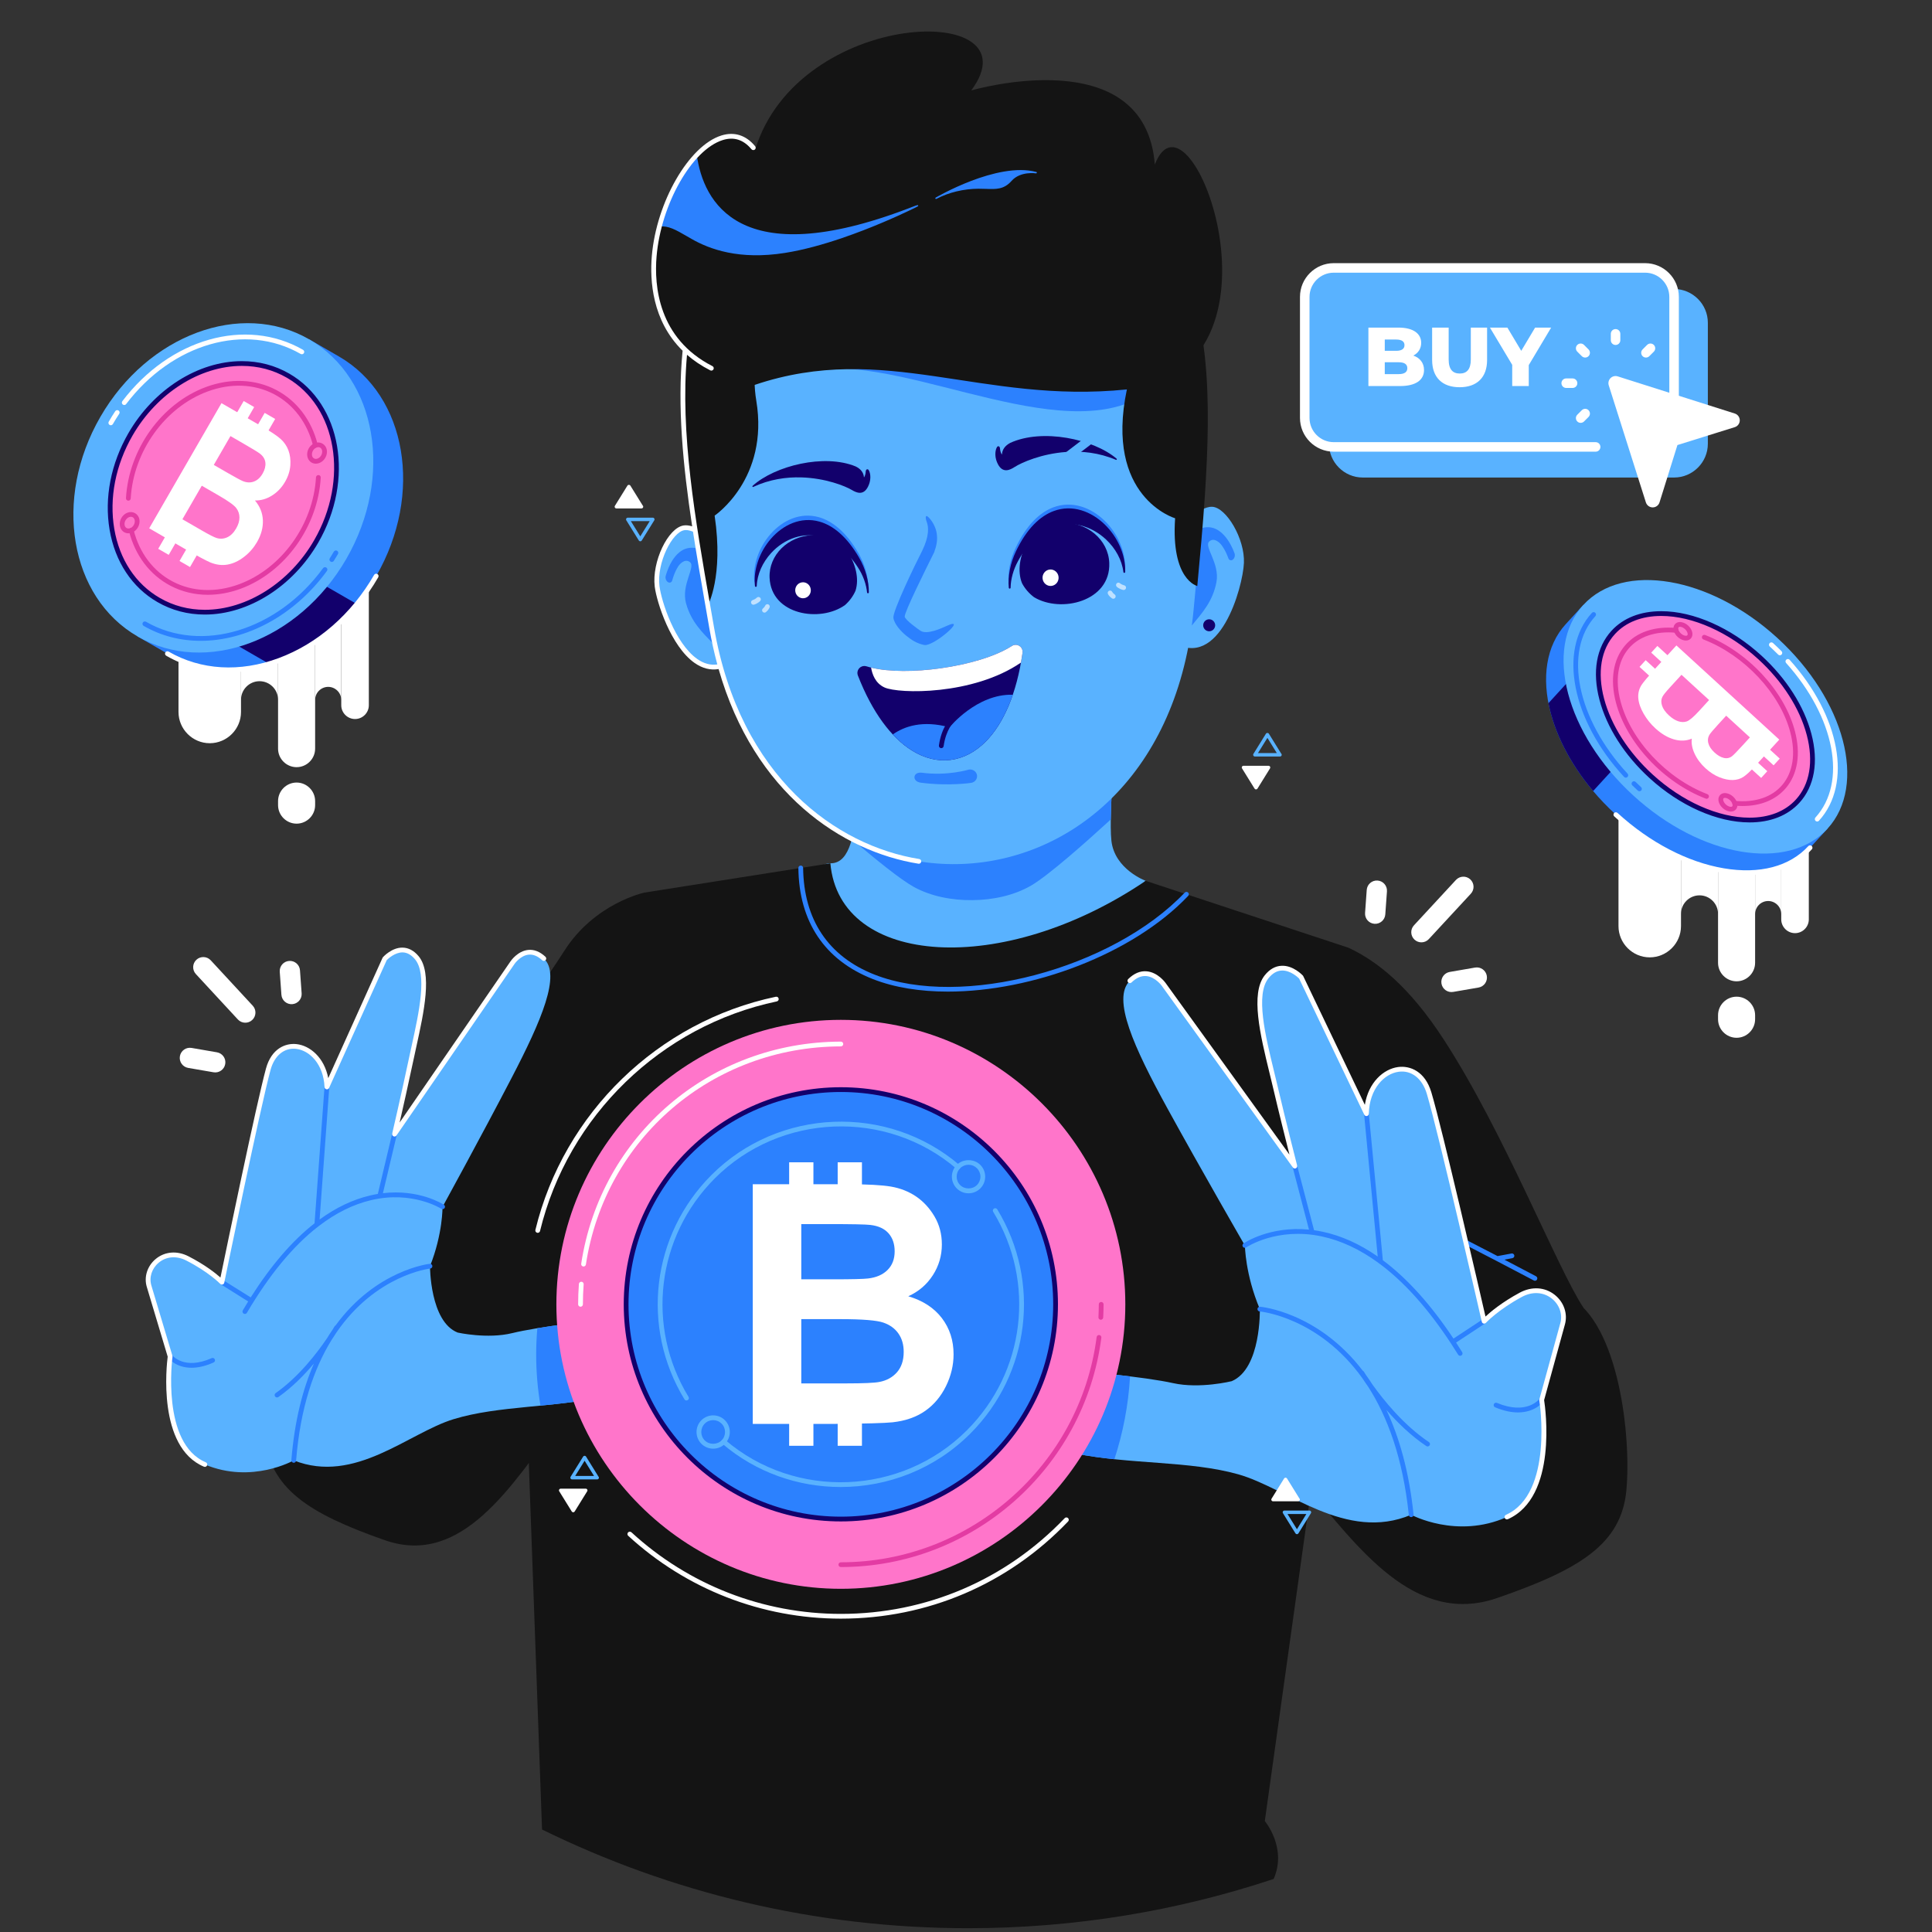 <?xml version="1.0" encoding="utf-8"?>
<!-- Generator: Adobe Illustrator 17.0.0, SVG Export Plug-In . SVG Version: 6.00 Build 0)  -->
<!DOCTYPE svg PUBLIC "-//W3C//DTD SVG 1.1//EN" "http://www.w3.org/Graphics/SVG/1.1/DTD/svg11.dtd">
<svg version="1.1" id="Layer_1" xmlns="http://www.w3.org/2000/svg" xmlns:xlink="http://www.w3.org/1999/xlink" x="0px" y="0px"
	 width="500px" height="500px" viewBox="0 0 500 500" enable-background="new 0 0 500 500" xml:space="preserve">
<rect x="0" y="0" width="500" height="500" fill="#333333" stroke="none"/>
<g>
	<g display="none">
		<rect x="1" y="0.982" display="inline" fill="#FFFFFF" width="498" height="497.998"/>
	</g>
	<g>
		<g>
			<path fill="#FFFFFF" d="M91.885,142.367L91.885,142.367c1.963,0,3.569,1.604,3.569,3.568v36.577c0,1.965-1.605,3.57-3.569,3.57
				l0,0c-1.964,0-3.568-1.605-3.568-3.57v-36.577C88.317,143.971,89.921,142.367,91.885,142.367z"/>
		</g>
		<g>
			<path fill="#FFFFFF" d="M84.935,157.884L84.935,157.884c1.859,0,3.382,1.522,3.382,3.384v19.876c0-1.859-1.523-3.382-3.382-3.382
				l0,0c-1.859,0-3.381,1.523-3.381,3.382v-19.876C81.554,159.406,83.076,157.884,84.935,157.884z"/>
		</g>
		<g>
			<path fill="#FFFFFF" d="M76.758,159.591L76.758,159.591c2.639,0,4.796,2.157,4.796,4.796v29.362c0,2.639-2.157,4.794-4.796,4.794
				l0,0c-2.638,0-4.796-2.155-4.796-4.794v-29.362C71.963,161.747,74.121,159.591,76.758,159.591z"/>
		</g>
		<g>
			<path fill="#FFFFFF" d="M67.168,159.393L67.168,159.393c2.639,0,4.794,2.159,4.794,4.796v16.901c0-2.639-2.155-4.796-4.794-4.796
				l0,0c-2.638,0-4.796,2.157-4.796,4.796v-16.901C62.372,161.553,64.53,159.393,67.168,159.393z"/>
		</g>
		<g>
			<path fill="#FFFFFF" d="M54.285,159.393L54.285,159.393c4.449,0,8.087,3.64,8.087,8.09v16.774c0,4.448-3.639,8.086-8.087,8.086
				l0,0c-4.45,0-8.089-3.638-8.089-8.086v-16.774C46.196,163.034,49.835,159.393,54.285,159.393z"/>
		</g>
		<g>
			<g>
				<path fill="#2C81FE" d="M87.724,92.261c17.579,10.15,21.89,35.593,9.631,56.83c-12.26,21.237-36.451,30.223-54.03,20.072
					l-7.72-4.455l0.659-1.142c-11.441-12.163-12.971-33.209-2.567-51.23C44.1,94.318,63.091,85.121,79.346,88.946l0.659-1.14
					L87.724,92.261z"/>
			</g>
			<g>
				<path fill="#12006C" d="M92.344,156.33c-6.305,7.67-14.339,12.997-22.696,15.462l-28.6-16.511l12.37-21.425L92.344,156.33z"/>
			</g>
			<g>
				<g>
					
						<ellipse transform="matrix(-0.866 -0.5 0.5 -0.866 44.73 264.499)" fill="#59B2FF" cx="57.802" cy="126.257" rx="36.751" ry="44.399"/>
				</g>
				<g>
					
						<ellipse transform="matrix(-0.866 -0.5 0.5 -0.866 44.725 264.505)" fill="#FF75CA" cx="57.8" cy="126.26" rx="27.74" ry="33.512"/>
					<path fill="#12006C" d="M53.024,159.047c-4.435,0-8.569-1.086-12.285-3.235c-6.579-3.797-10.977-10.452-12.379-18.74
						c-1.397-8.243,0.338-17.118,4.886-24.998c6.527-11.304,18.044-18.611,29.339-18.611c4.434,0,8.566,1.088,12.283,3.232
						c13.541,7.82,16.903,27.441,7.494,43.739C75.835,151.742,64.32,159.047,53.024,159.047z M62.586,94.697
						c-10.864,0-21.96,7.063-28.272,17.997c-4.405,7.628-6.088,16.213-4.739,24.172c1.343,7.919,5.525,14.27,11.781,17.879
						c3.527,2.038,7.454,3.07,11.668,3.07c10.862,0,21.96-7.066,28.27-17.997c9.07-15.71,5.911-34.574-7.041-42.052
						C70.726,95.73,66.799,94.697,62.586,94.697z"/>
				</g>
				<g>
					<path fill="#FFFFFF" d="M28.675,110.055c-0.105,0-0.211-0.027-0.308-0.084c-0.293-0.17-0.394-0.547-0.224-0.84
						c0.538-0.932,1.1-1.836,1.684-2.717c0.189-0.284,0.57-0.361,0.854-0.172s0.361,0.572,0.172,0.854
						c-0.57,0.859-1.117,1.743-1.642,2.65C29.095,109.944,28.889,110.055,28.675,110.055z M32.155,104.815
						c-0.131,0-0.262-0.041-0.373-0.124c-0.272-0.205-0.324-0.593-0.119-0.866C43.953,87.622,63.62,82.03,78.429,90.531
						c0.294,0.17,0.396,0.546,0.228,0.842c-0.172,0.296-0.549,0.396-0.843,0.228c-14.263-8.19-33.259-2.735-45.168,12.97
						C32.524,104.732,32.34,104.815,32.155,104.815z"/>
				</g>
				<g>
					<path fill="#2C81FE" d="M51.936,165.846c-5.174,0-10.221-1.247-14.756-3.867c-0.295-0.17-0.397-0.547-0.226-0.843
						c0.169-0.296,0.547-0.393,0.842-0.224c14.316,8.266,34.013,2.3,45.814-13.875c0.201-0.277,0.586-0.337,0.861-0.135
						c0.276,0.201,0.337,0.588,0.137,0.862C76.147,159.358,63.72,165.846,51.936,165.846z M85.873,145.429
						c-0.115,0-0.23-0.031-0.332-0.097c-0.286-0.184-0.372-0.565-0.189-0.851c0.361-0.564,0.709-1.135,1.047-1.717
						c0.172-0.296,0.549-0.396,0.843-0.223c0.295,0.17,0.395,0.549,0.224,0.842c-0.349,0.599-0.707,1.185-1.074,1.763
						C86.274,145.326,86.074,145.429,85.873,145.429z"/>
				</g>
				<g>
					<g>
						<path fill="#E33BA3" d="M53.793,153.932c-3.424,0-6.727-0.789-9.705-2.358c-5.323-2.802-9.129-7.836-10.717-14.172
							c-0.082-0.328,0.119-0.663,0.449-0.747c0.331-0.084,0.666,0.119,0.749,0.449c1.501,5.99,5.086,10.741,10.094,13.379
							c5.106,2.69,11.232,2.938,17.249,0.703c11-4.085,19.169-15.463,19.865-27.665c0.02-0.338,0.323-0.585,0.65-0.581
							c0.341,0.02,0.601,0.312,0.582,0.653c-0.724,12.675-9.224,24.499-20.668,28.749C59.482,153.402,56.597,153.932,53.793,153.932
							z M33.216,129.574c-0.011,0-0.023-0.001-0.035-0.001c-0.341-0.019-0.6-0.311-0.578-0.65
							c0.72-12.675,9.22-24.499,20.667-28.753c6.35-2.358,12.833-2.086,18.253,0.769c5.323,2.803,9.127,7.833,10.716,14.171
							c0.084,0.328-0.118,0.665-0.449,0.747c-0.333,0.082-0.665-0.119-0.749-0.45c-1.501-5.989-5.085-10.741-10.094-13.379
							c-5.105-2.689-11.231-2.936-17.248-0.7c-11.001,4.085-19.171,15.462-19.867,27.664
							C33.813,129.322,33.541,129.574,33.216,129.574z"/>
					</g>
					<g>
						<path fill="#E33BA3" d="M81.738,119.999c-1.123,0-2.011-0.778-2.208-1.941c-0.239-1.411,0.624-2.907,1.969-3.407
							c1.382-0.511,2.835,0.337,3.081,1.778c0.239,1.413-0.626,2.911-1.969,3.409C82.323,119.945,82.028,119.999,81.738,119.999z
							 M82.37,115.722c-0.143,0-0.293,0.032-0.443,0.085c-0.778,0.291-1.319,1.226-1.18,2.047c0.12,0.711,0.753,1.081,1.434,0.828
							c0.78-0.29,1.32-1.227,1.181-2.046C83.269,116.08,82.88,115.722,82.37,115.722z"/>
					</g>
					<g>
						<path fill="#E33BA3" d="M33.239,138.02c-1.126,0-2.012-0.778-2.209-1.939c-0.238-1.412,0.626-2.909,1.969-3.408
							c1.401-0.519,2.832,0.316,3.081,1.777c0.239,1.412-0.626,2.912-1.969,3.411C33.824,137.967,33.529,138.02,33.239,138.02z
							 M33.87,133.743c-0.143,0-0.292,0.032-0.442,0.086c-0.78,0.289-1.32,1.224-1.182,2.046c0.12,0.711,0.755,1.081,1.436,0.828
							c0.78-0.291,1.32-1.227,1.181-2.046C34.77,134.104,34.38,133.743,33.87,133.743z"/>
					</g>
				</g>
				<g>
					<g>
						<path fill="#FFFFFF" d="M57.319,104.336l10.722,6.189c2.127,1.228,3.647,2.246,4.567,3.059
							c0.922,0.824,1.594,1.804,2.031,2.951c0.431,1.154,0.6,2.449,0.501,3.889c-0.1,1.44-0.557,2.867-1.361,4.262
							c-0.872,1.507-2.015,2.708-3.415,3.577c-1.405,0.877-2.867,1.291-4.386,1.258c1.292,1.52,1.976,3.22,2.054,5.116
							c0.073,1.893-0.431,3.774-1.514,5.65c-0.854,1.477-1.962,2.75-3.336,3.816c-1.373,1.068-2.792,1.736-4.261,2.004
							c-1.458,0.265-2.966,0.077-4.52-0.559c-0.963-0.407-3.185-1.588-6.654-3.55l-9.131-5.273L57.319,104.336L57.319,104.336z
							 M59.64,112.855l-4.309,7.464l3.546,2.046c2.103,1.213,3.435,1.931,3.989,2.153c0.997,0.404,1.951,0.443,2.851,0.105
							c0.9-0.334,1.647-1.019,2.247-2.058c0.578-1.003,0.813-1.943,0.719-2.834c-0.095-0.886-0.557-1.658-1.381-2.305
							c-0.495-0.385-2.013-1.311-4.554-2.778L59.64,112.855L59.64,112.855z M52.223,125.702l-5.016,8.685l5.019,2.897
							c1.947,1.123,3.23,1.774,3.827,1.949c0.909,0.284,1.812,0.232,2.715-0.162c0.905-0.401,1.688-1.165,2.355-2.319
							c0.565-0.981,0.846-1.916,0.846-2.82c0.004-0.901-0.278-1.728-0.835-2.461c-0.558-0.734-2.07-1.822-4.536-3.244
							L52.223,125.702z"/>
					</g>
					<g>
						
							<rect x="61.182" y="104.041" transform="matrix(-0.866 -0.499 0.499 -0.866 63.429 231.91)" fill="#FFFFFF" width="3.135" height="6.851"/>
					</g>
					<g>
						
							<rect x="66.604" y="107.177" transform="matrix(-0.866 -0.5 0.5 -0.866 71.879 240.476)" fill="#FFFFFF" width="3.137" height="6.853"/>
					</g>
					<g>
						
							<rect x="42.485" y="136.425" transform="matrix(-0.866 -0.5 0.5 -0.866 12.243 282.985)" fill="#FFFFFF" width="3.134" height="6.853"/>
					</g>
					<g>
						
							<rect x="47.912" y="139.561" transform="matrix(-0.866 -0.5 0.5 -0.866 20.887 291.566)" fill="#FFFFFF" width="3.134" height="6.852"/>
					</g>
				</g>
			</g>
		</g>
		<g>
			<path fill="#FFFFFF" d="M59.187,173.97c-5.743,0-11.251-1.431-16.171-4.271c-0.295-0.17-0.396-0.549-0.226-0.843
				c0.172-0.295,0.549-0.395,0.843-0.224c8.339,4.816,18.457,5.417,28.485,1.686c10.07-3.74,18.844-11.389,24.702-21.535
				c0.17-0.296,0.547-0.395,0.842-0.226c0.295,0.17,0.396,0.549,0.226,0.843c-6.002,10.394-15.001,18.234-25.339,22.076
				C68.064,173.141,63.558,173.97,59.187,173.97z"/>
		</g>
		<g>
			<path fill="#FFFFFF" d="M76.758,202.523L76.758,202.523c2.639,0,4.796,2.158,4.796,4.796v1.047c0,2.638-2.157,4.796-4.796,4.796
				l0,0c-2.638,0-4.796-2.158-4.796-4.796v-1.047C71.963,204.681,74.121,202.523,76.758,202.523z"/>
		</g>
	</g>
	<g>
		<g>
			<path fill="#FFFFFF" d="M464.551,197.786h0.001c1.962,0,3.569,1.603,3.569,3.566v36.578c0,1.965-1.607,3.568-3.569,3.568h-0.001
				c-1.962,0-3.568-1.603-3.568-3.568v-36.578C460.984,199.389,462.589,197.786,464.551,197.786z"/>
		</g>
		<g>
			<path fill="#FFFFFF" d="M457.601,213.303L457.601,213.303c1.861,0,3.382,1.519,3.382,3.381v19.878
				c0-1.859-1.522-3.381-3.382-3.381l0,0c-1.861,0-3.381,1.522-3.381,3.381v-19.878C454.22,214.822,455.741,213.303,457.601,213.303
				z"/>
		</g>
		<g>
			<path fill="#FFFFFF" d="M449.426,215.01L449.426,215.01c2.636,0,4.794,2.157,4.794,4.794v29.362c0,2.639-2.158,4.796-4.794,4.796
				l0,0c-2.639,0-4.797-2.157-4.797-4.796v-29.362C444.629,217.167,446.787,215.01,449.426,215.01z"/>
		</g>
		<g>
			<path fill="#FFFFFF" d="M439.836,214.813L439.836,214.813c2.635,0,4.793,2.157,4.793,4.794v16.902
				c0-2.64-2.158-4.796-4.793-4.796l0,0c-2.639,0-4.796,2.155-4.796,4.796v-16.902C435.04,216.969,437.197,214.813,439.836,214.813z
				"/>
		</g>
		<g>
			<path fill="#FFFFFF" d="M426.95,199.917L426.95,199.917c4.45,0,8.09,3.64,8.09,8.088v31.669c0,4.448-3.64,8.089-8.09,8.089l0,0
				c-4.448,0-8.086-3.64-8.086-8.089v-31.669C418.864,203.558,422.501,199.917,426.95,199.917z"/>
		</g>
		<g>
			<path fill="#FFFFFF" d="M449.426,257.941L449.426,257.941c2.636,0,4.794,2.159,4.794,4.794v1.046c0,2.64-2.158,4.796-4.794,4.796
				l0,0c-2.639,0-4.797-2.155-4.797-4.796v-1.046C444.629,260.1,446.787,257.941,449.426,257.941z"/>
		</g>
		<g>
			<g>
				<path fill="#2C81FE" d="M468.448,219.388c-10.302,11.255-32.805,7.423-50.265-8.556c-17.459-15.98-23.26-38.059-12.958-49.314
					l4.525-4.943l0.936,0.859c11.541-5.728,29.987-0.92,44.802,12.643c14.813,13.558,21.232,31.509,16.545,43.512l0.938,0.859
					L468.448,219.388z"/>
			</g>
			<g>
				<path fill="#12006C" d="M412.302,204.716c-6.151-7.286-10.116-15.292-11.562-22.737l16.76-18.31l17.614,16.124L412.302,204.716z
					"/>
			</g>
			<g>
				<g>
					<path fill="#59B2FF" d="M472.972,214.448c-10.301,11.252-32.805,7.423-50.263-8.562c-17.46-15.979-23.261-38.058-12.959-49.311
						c10.302-11.256,32.804-7.423,50.263,8.559C477.475,181.114,483.273,203.192,472.972,214.448z"/>
				</g>
				<g>
					
						<ellipse transform="matrix(0.675 -0.738 0.738 0.675 6.511 385.793)" fill="#FF75CA" cx="441.346" cy="185.504" rx="20.85" ry="32.346"/>
					<path fill="#12006C" d="M452.784,212.841c-8.364,0-18.056-4.296-25.916-11.495c-6.461-5.913-11.054-13.102-12.929-20.247
						c-1.904-7.24-0.8-13.576,3.107-17.846c3.04-3.321,7.497-5.076,12.893-5.076c8.366,0,18.055,4.299,25.92,11.497
						c6.458,5.913,11.05,13.103,12.928,20.246c1.901,7.239,0.797,13.578-3.109,17.848
						C462.638,211.088,458.181,212.841,452.784,212.841z M429.938,159.41c-5.04,0-9.183,1.618-11.982,4.677
						c-3.616,3.947-4.617,9.879-2.827,16.701c1.819,6.916,6.283,13.894,12.57,19.649c7.643,6.996,17.021,11.174,25.085,11.174
						c5.04,0,9.184-1.616,11.983-4.677c3.615-3.947,4.617-9.878,2.826-16.699c-1.819-6.916-6.282-13.895-12.57-19.651
						C447.382,163.588,438.002,159.41,429.938,159.41z"/>
				</g>
				<g>
					<path fill="#FFFFFF" d="M470.291,212.607c-0.15,0-0.297-0.055-0.418-0.161c-0.25-0.23-0.269-0.62-0.041-0.871
						c8.262-9.078,5.069-25.899-7.59-39.993c-0.227-0.253-0.207-0.643,0.047-0.872c0.253-0.226,0.642-0.208,0.869,0.047
						c13.093,14.574,16.283,32.09,7.587,41.647C470.624,212.538,470.457,212.607,470.291,212.607z M460.628,169.589
						c-0.158,0-0.318-0.061-0.438-0.183c-0.703-0.708-1.427-1.404-2.177-2.092c-0.25-0.228-0.267-0.62-0.038-0.87
						c0.231-0.25,0.622-0.267,0.873-0.038c0.762,0.699,1.501,1.411,2.217,2.131c0.24,0.243,0.239,0.632-0.003,0.873
						C460.942,169.528,460.785,169.589,460.628,169.589z"/>
				</g>
				<g>
					<path fill="#2C81FE" d="M424.291,204.774c-0.149,0-0.299-0.051-0.419-0.161c-0.489-0.451-0.967-0.907-1.438-1.369
						c-0.243-0.238-0.246-0.627-0.008-0.871c0.238-0.243,0.627-0.249,0.873-0.008c0.458,0.451,0.93,0.897,1.409,1.341
						c0.25,0.231,0.268,0.62,0.037,0.87C424.62,204.708,424.458,204.774,424.291,204.774z M420.761,201.256
						c-0.165,0-0.331-0.068-0.453-0.197c-13.518-14.617-17.101-32.866-8.331-42.444c0.23-0.251,0.619-0.272,0.87-0.039
						c0.251,0.23,0.268,0.619,0.038,0.869c-8.332,9.105-4.753,26.634,8.328,40.778c0.231,0.25,0.215,0.639-0.035,0.869
						C421.061,201.204,420.911,201.256,420.761,201.256z"/>
				</g>
				<g>
					<g>
						<path fill="#E33BA3" d="M450.97,208.595c-0.678,0-1.376-0.035-2.088-0.103c-0.339-0.032-0.588-0.331-0.554-0.673
							c0.031-0.339,0.341-0.591,0.672-0.553c5.213,0.495,9.562-0.959,12.233-4.103c2.799-3.292,3.542-8.142,2.093-13.658
							c-2.646-10.063-11.891-19.941-22.483-24.015c-0.319-0.123-0.477-0.48-0.355-0.799c0.123-0.318,0.481-0.473,0.797-0.353
							c10.939,4.211,20.494,14.429,23.231,24.856c1.554,5.916,0.722,11.159-2.344,14.768
							C459.603,206.986,455.677,208.595,450.97,208.595z M441.657,206.721c-0.074,0-0.149-0.013-0.222-0.042
							c-10.939-4.211-20.494-14.433-23.232-24.853c-1.557-5.917-0.722-11.16,2.346-14.768c2.939-3.459,7.659-5.067,13.289-4.531
							c0.341,0.034,0.589,0.332,0.557,0.673c-0.033,0.338-0.338,0.592-0.673,0.553c-5.217-0.493-9.565,0.959-12.235,4.103
							c-2.799,3.293-3.539,8.144-2.092,13.659c2.645,10.062,11.89,19.938,22.48,24.015c0.32,0.123,0.478,0.48,0.357,0.797
							C442.138,206.572,441.905,206.721,441.657,206.721z"/>
					</g>
					<g>
						<path fill="#E33BA3" d="M447.938,210.034c-0.13,0-0.265-0.011-0.405-0.035c-1.219-0.205-2.42-1.307-2.735-2.503
							c-0.164-0.619-0.073-1.196,0.257-1.622c0.378-0.492,0.999-0.724,1.768-0.586c1.22,0.205,2.419,1.305,2.734,2.501
							c0.164,0.622,0.073,1.199-0.255,1.624C448.991,209.816,448.506,210.034,447.938,210.034z M446.418,206.485
							c-0.126,0-0.296,0.024-0.388,0.143c-0.089,0.115-0.1,0.316-0.038,0.555c0.189,0.727,1.007,1.474,1.747,1.603
							c0.208,0.033,0.449,0.049,0.584-0.124c0.089-0.115,0.104-0.316,0.041-0.557c-0.191-0.728-1.009-1.476-1.75-1.603
							C446.546,206.491,446.48,206.485,446.418,206.485z"/>
					</g>
					<g>
						<path fill="#E33BA3" d="M436.304,165.77c-0.128,0-0.261-0.012-0.403-0.037c-1.222-0.208-2.42-1.309-2.738-2.504
							c-0.161-0.62-0.069-1.197,0.259-1.622c0.378-0.493,1.001-0.723,1.766-0.588c1.218,0.205,2.419,1.308,2.735,2.501
							c0.164,0.62,0.072,1.199-0.257,1.626C437.358,165.547,436.874,165.77,436.304,165.77z M434.785,162.218
							c-0.126,0-0.296,0.024-0.386,0.141c-0.086,0.116-0.104,0.319-0.041,0.559c0.191,0.724,1.008,1.473,1.751,1.6
							c0.205,0.035,0.445,0.049,0.582-0.124c0.088-0.115,0.103-0.316,0.039-0.557c-0.191-0.727-1.008-1.476-1.749-1.603
							C434.913,162.223,434.847,162.218,434.785,162.218z"/>
					</g>
				</g>
				<g>
					<g>
						<path fill="#FFFFFF" d="M460.478,191.412l-6.282,6.867c-1.247,1.361-2.261,2.293-3.042,2.802
							c-0.797,0.505-1.708,0.765-2.74,0.789c-1.042,0.018-2.18-0.219-3.427-0.714c-1.245-0.493-2.448-1.271-3.593-2.32
							c-1.242-1.135-2.19-2.401-2.831-3.781c-0.646-1.384-0.882-2.681-0.726-3.894c-1.432,0.605-2.97,0.665-4.627,0.187
							c-1.653-0.487-3.247-1.432-4.79-2.843c-1.216-1.113-2.227-2.372-3.04-3.784c-0.816-1.415-1.281-2.75-1.389-4.012
							c-0.108-1.251,0.178-2.411,0.863-3.482c0.434-0.658,1.647-2.112,3.647-4.344l5.351-5.844L460.478,191.412L460.478,191.412z
							 M452.873,190.838l-6.137-5.619l-2.077,2.27c-1.232,1.349-1.972,2.216-2.208,2.6c-0.437,0.686-0.549,1.445-0.33,2.265
							c0.215,0.824,0.749,1.62,1.604,2.403c0.824,0.757,1.621,1.216,2.405,1.395c0.781,0.181,1.489,0.028,2.122-0.451
							c0.378-0.286,1.309-1.246,2.8-2.873L452.873,190.838L452.873,190.838z M442.309,181.169l-7.139-6.536l-2.942,3.213
							c-1.142,1.247-1.814,2.092-2.015,2.527c-0.322,0.65-0.353,1.393-0.085,2.232c0.273,0.845,0.873,1.696,1.822,2.565
							c0.805,0.738,1.597,1.231,2.382,1.491c0.785,0.262,1.528,0.274,2.215,0.036c0.685-0.24,1.754-1.147,3.198-2.726
							L442.309,181.169z"/>
					</g>
					<g>
						
							<rect x="456.109" y="191.573" transform="matrix(0.676 -0.737 0.737 0.676 4.611 400.245)" fill="#FFFFFF" width="2.358" height="6.615"/>
					</g>
					<g>
						
							<rect x="452.954" y="195.07" transform="matrix(0.675 -0.738 0.738 0.675 1.196 399.469)" fill="#FFFFFF" width="2.356" height="6.613"/>
					</g>
					<g>
						
							<rect x="429.475" y="167.216" transform="matrix(0.676 -0.737 0.737 0.676 13.771 372.391)" fill="#FFFFFF" width="2.356" height="6.618"/>
					</g>
					<g>
						
							<rect x="426.31" y="170.671" transform="matrix(0.675 -0.738 0.738 0.675 10.596 372.005)" fill="#FFFFFF" width="2.357" height="6.612"/>
					</g>
				</g>
			</g>
		</g>
		<g>
			<path fill="#FFFFFF" d="M452.019,226.47c-1.957,0-4.004-0.18-6.123-0.539c-9.61-1.638-19.599-6.838-28.128-14.645
				c-0.253-0.228-0.268-0.62-0.039-0.872c0.23-0.25,0.62-0.269,0.871-0.039c8.358,7.651,18.124,12.744,27.503,14.34
				c9.278,1.58,17.053-0.459,21.89-5.743c0.23-0.25,0.619-0.269,0.87-0.038c0.253,0.23,0.269,0.62,0.041,0.87
				C464.894,224.184,459.026,226.47,452.019,226.47z"/>
		</g>
	</g>
	<g>
		<g>
			<path fill="#141414" d="M114.738,300.686c0,0-22.332,13.094-33.94,20.413c-11.609,7.32-13.913,36.627-12.416,50.399
				c1.495,13.77,11.345,20.146,31.239,27.111c19.894,6.963,32.831-14.171,44.974-30.464L114.738,300.686z"/>
		</g>
		<g>
			<path fill="#141414" d="M166.818,230.997c0,0-12.981,2.695-20.884,15.253c-7.905,12.563-51.091,71.583-51.091,71.583
				l40.871,46.348c0,0,36.652-39.175,36.533-49.836C172.126,303.687,166.818,230.997,166.818,230.997z"/>
		</g>
		<g>
			<path fill="#141414" d="M409.818,338.467c-6.786-10.189-20.519-45.395-36.208-69.489c-8.912-13.687-17.171-20.232-24.654-23.718
				l-10.874,5.173l-11.116,25.556l-13.217,28.63c0,0,1.457,22.311,1.478,24.119c0.02,1.812,26.561,18.61,26.561,18.61
				L409.818,338.467z"/>
		</g>
		<g>
			<path fill="#141414" d="M368.655,316.026c0,0,24.672,12.566,37.511,19.61c12.839,7.044,16.043,36.289,14.733,50.092
				c-1.305,13.802-11.905,20.41-33.444,27.842c-21.542,7.431-36.155-13.395-49.784-29.4L368.655,316.026z"/>
		</g>
		<g>
			<path fill="#59B2FF" d="M224.118,182.106c0,0-1.015,5.281-1.884,9.832c-0.87,4.546-0.576,18.495-0.576,18.495
				c-0.659,3.794-1.259,13.114-6.759,12.984c-9.346-0.223,6.151,32.249,18.705,35.621c14.516,3.896,44.687-13.174,61.208-23.244
				c2.08-1.265-0.039-7.013,1.693-7.838c0,0-8.025-2.951-8.87-10.343c-0.846-7.394,1.688-34.262,1.688-34.262L224.118,182.106z"/>
		</g>
		<g>
			<path fill="#2C81FE" d="M224.118,182.106c0,0-1.013,5.281-1.884,9.832c-0.87,4.546-0.576,18.495-0.576,18.495
				c-0.282,1.626-0.554,4.267-1.205,6.743c5.992,5.108,12.585,10.452,16.052,12.363c4.371,2.408,9.831,3.489,15.201,3.416
				c5.373-0.049,10.804-1.251,15.12-3.759c4.42-2.562,13.912-10.962,20.646-17.126c0.142-10.574,1.851-28.716,1.851-28.716
				L224.118,182.106z"/>
		</g>
		<g>
			<path fill="#141414" d="M296.506,227.958l52.45,17.302c0,0-42.382,59.195-7.478,124.83l-14.148,101.2c0,0,5.84,6.893,2.29,14.982
				c-24.852,8.262-51.428,12.747-79.055,12.747c-39.582,0-77.007-9.197-110.286-25.546l-3.553-98.327
				c-7.637-77.898,1.158-69.793,30.091-144.148l48.082-7.579C217.271,250.218,259.586,252.953,296.506,227.958z"/>
		</g>
		<g>
			<path fill="#2C81FE" d="M397.243,331.46c-0.097,0-0.196-0.024-0.288-0.073c-12.721-6.731-28.424-14.732-28.581-14.812
				c-0.304-0.154-0.426-0.526-0.27-0.828c0.155-0.305,0.527-0.423,0.828-0.27c0.119,0.061,8.896,4.531,18.633,9.596l3.619-0.67
				c0.33-0.064,0.654,0.157,0.719,0.492c0.061,0.335-0.159,0.655-0.495,0.717l-2.069,0.386c2.747,1.432,5.536,2.893,8.193,4.301
				c0.301,0.158,0.416,0.531,0.257,0.83C397.68,331.34,397.465,331.46,397.243,331.46z M245.315,256.627
				c-7.132,0-13.802-1.035-19.45-3.257c-12.44-4.892-19.094-14.828-19.245-28.739c-0.005-0.341,0.267-0.619,0.608-0.623
				c0.003,0,0.005,0,0.008,0c0.335,0,0.611,0.272,0.615,0.609c0.146,13.368,6.531,22.913,18.465,27.604
				c22.499,8.851,61.514-1.462,80.29-21.21c0.234-0.247,0.624-0.254,0.872-0.022c0.246,0.232,0.257,0.624,0.022,0.87
				C293.135,246.968,267.08,256.627,245.315,256.627z"/>
		</g>
		<g>
			<path fill="#59B2FF" d="M353.634,288.219l-16.911-35.332c0,0-4.838-5.162-8.91-0.12c-4.07,5.044-0.23,18.038,2.167,28.222
				c2.395,10.185,5.123,20.802,5.123,20.802l-33.992-47.094c0,0-3.971-5.493-8.7-0.876c-4.728,4.613,1.065,17.259,9.714,33.022
				c8.65,15.763,20.061,35.515,20.061,35.515s0.065,7.455,3.859,16.432c0,0,0.392,15.421-7.286,18.659c0,0-8.232,2.048-15.202,0.497
				c-6.971-1.551-24.483-3.419-31.215-3.126c-6.733,0.296-8.536,4.116-9.246,8.687c-0.709,4.57,0.87,9.767,15.133,12.647
				c14.266,2.882,29.57,1.839,42.214,5.393c12.641,3.55,27.9,17.61,44.767,10.467c0,0,11.805,6.385,24.776,0.589
				c12.971-5.792,9.001-30.301,9.001-30.301s3.963-14.384,5.424-19.725c1.462-5.338-4.465-10.921-10.837-7.482
				c-6.371,3.442-9.482,6.846-9.482,6.846s-11.082-48.437-14.244-59.047C366.688,272.283,353.913,276.118,353.634,288.219z"/>
		</g>
		<g>
			<path fill="#2C81FE" d="M292.458,356.205c-7.44-0.905-15.895-1.572-20.115-1.386c-6.733,0.292-8.536,4.116-9.246,8.687
				c-0.709,4.57,0.87,9.767,15.136,12.647c3.347,0.678,6.754,1.136,10.171,1.492C290.633,370.837,292.025,363.649,292.458,356.205z"
				/>
		</g>
		<g>
			<path fill="#2C81FE" d="M365.212,392.631c-0.313,0-0.581-0.236-0.613-0.553c-1.536-14.857-5.594-25.541-10.531-33.216
				c-0.636-0.897-1.142-1.653-1.504-2.208c-11.385-15.83-26.339-17.234-26.565-17.251c-0.339-0.026-0.592-0.322-0.566-0.662
				c0.026-0.339,0.33-0.58,0.661-0.566c0.224,0.015,14.982,1.37,26.595,16.567c0.116,0.049,0.216,0.135,0.285,0.251
				c0.011,0.016,0.196,0.326,0.539,0.854c0.562,0.784,1.121,1.601,1.667,2.455c2.8,3.936,8.066,10.523,14.624,14.906
				c0.284,0.187,0.359,0.572,0.17,0.854c-0.189,0.286-0.574,0.359-0.854,0.172c-3.997-2.672-7.52-6.136-10.32-9.348
				c3.301,7.025,5.869,15.884,7.025,27.062c0.035,0.341-0.211,0.643-0.551,0.678C365.255,392.627,365.232,392.631,365.212,392.631z
				 M392.85,365.534c-1.635,0-3.599-0.358-5.917-1.328c-0.314-0.13-0.461-0.492-0.33-0.807c0.13-0.312,0.492-0.462,0.807-0.331
				c7.756,3.246,10.948-0.949,11.079-1.13c0.203-0.274,0.589-0.335,0.862-0.135c0.273,0.199,0.335,0.581,0.138,0.855
				C399.378,362.817,397.355,365.534,392.85,365.534z M377.887,350.88c-0.205,0-0.408-0.105-0.524-0.293
				c-0.622-1.001-1.247-1.981-1.874-2.938c-0.007-0.008-0.015-0.02-0.023-0.031c-0.007-0.011-0.014-0.022-0.02-0.035
				c-5.874-8.925-12.01-15.771-18.357-20.491c-0.112-0.041-0.209-0.114-0.281-0.208c-4.832-3.542-9.783-5.854-14.833-6.92
				c-11.543-2.432-19.382,2.812-19.459,2.863c-0.282,0.195-0.666,0.119-0.857-0.159c-0.193-0.282-0.12-0.665,0.159-0.857
				c0.303-0.208,6.842-4.571,16.947-3.59l-4.259-16.274c-0.086-0.33,0.111-0.666,0.441-0.754c0.328-0.086,0.666,0.112,0.753,0.442
				l4.381,16.745c0.701,0.097,1.416,0.223,2.148,0.377c4.88,1.028,9.66,3.18,14.325,6.431l-3.534-36.909
				c-0.032-0.339,0.216-0.642,0.555-0.673c0.338-0.045,0.641,0.215,0.673,0.557l3.636,37.986
				c6.328,4.724,12.436,11.496,18.274,20.278l7.597-5.002c0.284-0.187,0.668-0.109,0.854,0.176c0.188,0.285,0.108,0.668-0.176,0.855
				l-7.6,5c0.53,0.809,1.057,1.639,1.58,2.482c0.177,0.291,0.089,0.672-0.201,0.85C378.111,350.85,377.998,350.88,377.887,350.88z"
				/>
		</g>
		<g>
			<path fill="#59B2FF" d="M84.603,281.295l14.968-33.17c0,0,4.385-4.896,8.271-0.296c3.886,4.601,0.592,16.749-1.42,26.258
				s-4.323,19.426-4.323,19.426l30.585-44.45c0,0,3.574-5.188,8.062-0.999c4.489,4.189-0.628,16.055-8.332,30.876
				c-7.705,14.822-17.891,33.407-17.891,33.407s0.097,6.925-3.24,15.34c0,0-0.041,14.332,7.158,17.18c0,0,7.69,1.728,14.132,0.142
				c6.442-1.585,22.665-3.689,28.926-3.557c6.261,0.134,8.015,3.643,8.767,7.877c0.755,4.229-0.604,9.09-13.79,12.063
				c-13.189,2.977-27.427,2.328-39.094,5.89c-11.668,3.563-25.546,16.94-41.362,10.66c0,0-10.831,6.175-22.999,1.068
				c-12.17-5.111-8.994-27.958-8.994-27.958s-3.985-13.278-5.453-18.205c-1.469-4.93,3.92-10.24,9.909-7.177
				c5.992,3.063,8.951,6.158,8.951,6.158s9.281-45.218,11.996-55.141C72.144,266.768,84.089,270.064,84.603,281.295z"/>
		</g>
		<g>
			<path fill="#2C81FE" d="M139.06,343.745c7.562-1.246,17.768-2.389,22.438-2.292c6.261,0.134,8.015,3.643,8.767,7.875
				c0.757,4.231-0.603,9.091-13.79,12.064c-5.442,1.23-11.06,1.84-16.606,2.382c-0.723-4.294-1.107-8.704-1.107-13.202
				C138.762,348.273,138.868,345.996,139.06,343.745z"/>
		</g>
		<g>
			<path fill="#2C81FE" d="M76.019,378.56c-0.016,0-0.032,0-0.05-0.003c-0.339-0.026-0.593-0.324-0.566-0.664
				c0.83-10.263,2.981-18.465,5.84-25.015c-2.504,2.978-5.635,6.169-9.2,8.669c-0.278,0.195-0.663,0.128-0.859-0.15
				c-0.195-0.278-0.127-0.664,0.151-0.858c5.992-4.205,10.739-10.424,13.257-14.139c0.491-0.804,0.992-1.578,1.501-2.319
				c0.307-0.497,0.469-0.785,0.478-0.801c0.065-0.113,0.159-0.2,0.27-0.251c10.478-14.364,24.169-15.935,24.38-15.955
				c0.332-0.039,0.639,0.214,0.673,0.555c0.032,0.337-0.215,0.639-0.553,0.67c-0.208,0.022-14.052,1.638-24.284,16.568
				c-0.323,0.52-0.774,1.228-1.342,2.07c-4.423,7.225-7.967,17.226-9.083,31.054C76.607,378.316,76.337,378.56,76.019,378.56z
				 M49.563,353.974c-4.047,0-5.924-2.411-6.029-2.553c-0.205-0.272-0.151-0.658,0.122-0.862c0.27-0.201,0.655-0.15,0.862,0.122
				c0.128,0.166,3.165,3.961,10.26,0.803c0.311-0.139,0.676,0.004,0.813,0.314c0.139,0.312-0.001,0.674-0.312,0.814
				C53.031,353.612,51.134,353.974,49.563,353.974z M63.372,340.048c-0.107,0-0.215-0.027-0.314-0.086
				c-0.293-0.172-0.39-0.549-0.218-0.845c0.462-0.782,0.924-1.547,1.391-2.301l-7.125-4.465c-0.289-0.181-0.376-0.559-0.195-0.849
				c0.18-0.291,0.561-0.377,0.85-0.195l7.124,4.461c5.231-8.256,10.751-14.663,16.52-19.176l2.582-35.342
				c0.026-0.342,0.322-0.595,0.661-0.57c0.338,0.024,0.595,0.319,0.57,0.659l-2.505,34.266c4.244-3.093,8.621-5.174,13.11-6.225
				c0.668-0.155,1.322-0.288,1.962-0.392l3.713-15.618c0.078-0.33,0.409-0.534,0.742-0.455c0.331,0.078,0.535,0.411,0.458,0.74
				l-3.6,15.145c9.344-1.108,15.495,2.807,15.782,2.995c0.284,0.187,0.365,0.566,0.18,0.851s-0.569,0.365-0.853,0.181
				c-0.076-0.049-7.492-4.746-18.134-2.239c-4.651,1.096-9.185,3.342-13.58,6.721c-0.066,0.086-0.158,0.16-0.262,0.201
				c-6.424,5.007-12.553,12.437-18.326,22.232C63.79,339.937,63.583,340.048,63.372,340.048z"/>
		</g>
		<g>
			<path fill="#FFFFFF" d="M72.399,251.484c-0.1-1.447,0.991-2.699,2.439-2.797c1.445-0.101,2.7,0.989,2.797,2.435l0.43,5.958
				c0.097,1.444-0.992,2.7-2.44,2.797c-1.445,0.097-2.699-0.995-2.797-2.439L72.399,251.484L72.399,251.484z M65.406,260.27
				c0.986,1.058,0.927,2.72-0.135,3.705c-1.058,0.985-2.717,0.926-3.705-0.132l-10.87-11.749c-0.988-1.062-0.931-2.72,0.131-3.708
				c1.059-0.982,2.719-0.922,3.708,0.135L65.406,260.27L65.406,260.27L65.406,260.27z M56.159,272.338
				c1.426,0.251,2.38,1.614,2.128,3.036c-0.251,1.427-1.609,2.381-3.038,2.127l-6.562-1.13c-1.426-0.251-2.381-1.612-2.13-3.038
				c0.253-1.427,1.611-2.38,3.039-2.13L56.159,272.338L56.159,272.338z"/>
		</g>
		<g>
			<path fill="#FFFFFF" d="M358.942,230.682c0.1-1.444-0.989-2.7-2.438-2.797c-1.445-0.1-2.7,0.992-2.797,2.438l-0.428,5.957
				c-0.1,1.446,0.99,2.701,2.439,2.798c1.443,0.097,2.699-0.993,2.796-2.439L358.942,230.682L358.942,230.682z M365.935,239.471
				c-0.986,1.057-0.926,2.719,0.135,3.705c1.061,0.985,2.72,0.926,3.705-0.135l10.871-11.745c0.989-1.063,0.93-2.722-0.13-3.709
				c-1.061-0.984-2.72-0.926-3.711,0.135L365.935,239.471L365.935,239.471L365.935,239.471z M375.182,251.539
				c-1.424,0.25-2.378,1.613-2.127,3.035c0.25,1.427,1.609,2.378,3.038,2.13l6.561-1.131c1.426-0.251,2.382-1.613,2.13-3.039
				c-0.251-1.426-1.611-2.378-3.038-2.128L375.182,251.539L375.182,251.539z"/>
		</g>
		<g>
			<path fill="#59B2FF" d="M305.031,137.193c0,0,5.098-6.259,8.729-6.036c3.628,0.223,8.434,8.293,8.165,14.54
				c-0.267,6.252-6.294,28.15-18.503,20.377C291.212,158.302,305.031,137.193,305.031,137.193z"/>
		</g>
		<g>
			<path fill="#2C81FE" d="M301.205,143.91c-0.395,0.442-0.488,1.178-0.204,1.64c0.257,0.418,0.728,0.473,1.109,0.157l0,0
				c0,0,3.942,19.057,6.5,15.967c2.558-3.092,5.255-6.076,6.196-10.981s-3.294-9.217-1.873-10.543
				c1.353-1.263,2.925,0.573,3.069,0.749l0.007,0.007l0.004,0.004l0.001,0.001c1.243,1.601,1.862,3.513,1.867,3.523
				c0.185,0.551,0.701,0.738,1.151,0.411c0.451-0.324,0.665-1.036,0.48-1.589c-0.007-0.02-2.339-7.224-7.352-6.797
				C307.37,136.871,301.223,143.889,301.205,143.91z"/>
		</g>
		<g>
			<path fill="#59B2FF" d="M186.221,141.92c0,0-5.578-5.836-9.179-5.325c-3.6,0.511-7.751,8.936-6.986,15.145
				c0.765,6.21,8.513,27.558,20.064,18.842C201.673,161.861,186.221,141.92,186.221,141.92z"/>
		</g>
		<g>
			<path fill="#2C81FE" d="M190.57,148.313c0.43,0.409,0.578,1.135,0.333,1.619c-0.222,0.435-0.688,0.527-1.092,0.243l0,0
				c0,0-2.416,19.311-5.212,16.433c-2.794-2.88-5.721-5.64-7.048-10.455c-1.327-4.815,2.551-9.451,1.03-10.658
				c-1.449-1.153-2.87,0.804-3.001,0.988l-0.005,0.007l-0.003,0.007l0,0c-1.112,1.697-1.581,3.651-1.581,3.662
				c-0.142,0.565-0.642,0.789-1.118,0.5c-0.473-0.288-0.745-0.98-0.603-1.546c0.005-0.02,1.757-7.387,6.789-7.358
				C183.866,141.783,190.549,148.293,190.57,148.313z"/>
		</g>
		<g>
			<path fill="#59B2FF" d="M241.65,36.637c-81.521,4.505-66.835,71.61-57.472,125.816c14.574,84.383,116.931,80.31,124.758-4.962
				C313.963,102.713,323.271,34.654,241.65,36.637z"/>
		</g>
		<g>
			<path fill="#2C81FE" d="M262.891,141.691c2.807-5.894,6.254-9.113,9.763-10.409c2.407-0.891,4.843-0.877,7.12-0.204
				c2.269,0.67,4.38,1.997,6.155,3.738c3.236,3.18,5.352,7.746,5.235,12.226c-0.003,0.132-0.111,0.236-0.243,0.234
				c-0.119-0.004-0.218-0.095-0.23-0.212c-0.357-3.105-2.054-6.144-4.508-8.438c-1.861-1.74-4.159-3.051-6.64-3.635
				c-2.475-0.584-5.138-0.445-7.732,0.704c-3.012,1.337-5.943,4.039-8.402,8.563c-0.591,1.084-1.062,2.242-1.389,3.42l0,0l0,0
				c-0.316,1.144-0.497,2.309-0.513,3.439c0,0.133-0.108,0.236-0.239,0.236c-0.123-0.001-0.223-0.097-0.235-0.219
				c-0.136-1.52-0.028-3.116,0.281-4.69C261.635,144.808,262.177,143.187,262.891,141.691z"/>
		</g>
		<g>
			<path fill="#2C81FE" d="M211.917,133.851c3.494,0.984,7.079,3.832,10.25,9.319c0.805,1.391,1.454,2.917,1.892,4.478
				c0.422,1.499,0.65,3.035,0.635,4.516c-0.003,0.119-0.091,0.219-0.211,0.23c-0.127,0.011-0.24-0.084-0.251-0.208
				c-0.103-1.095-0.366-2.208-0.76-3.289c-0.408-1.116-0.954-2.201-1.608-3.203c-2.731-4.186-5.773-6.577-8.789-7.635
				c-2.601-0.915-5.188-0.842-7.538-0.088c-2.355,0.758-4.478,2.203-6.144,4.03c-2.199,2.409-3.604,5.479-3.709,8.512
				c-0.004,0.114-0.092,0.208-0.208,0.223c-0.127,0.009-0.24-0.08-0.253-0.21c-0.458-4.324,1.236-8.908,4.123-12.232
				c1.582-1.822,3.524-3.268,5.667-4.092C207.165,133.376,209.52,133.176,211.917,133.851z"/>
		</g>
		<g>
			<path fill="#2C81FE" d="M205.784,90.213l6.131,5.486c23.96-3.34,65.913,21.611,86.327,4.938
				c12.499-10.209-9.652-18.356-11.455-18.801C284.984,81.391,205.784,90.213,205.784,90.213z"/>
		</g>
		<g>
			<path fill="#141414" d="M309.859,151.659c0.696-7.425,1.451-15.694,1.954-23.287c3.37-50.945-1.704-87.891-69.56-86.242
				c-67.775,3.749-70.462,39.735-63.055,90.247c1.104,7.531,2.693,16.965,3.978,24.311l0,0c0,0,4.128-7.4,1.77-23.248
				c0,0,14.134-9.523,10.783-29.734c-4.671-28.17,29.445-30.014,47.751-30.742c18.303-0.728,54.018-0.127,48.153,27.82
				c-5.866,27.945,12.485,33.347,12.485,33.347C303.024,150.118,309.859,151.659,309.859,151.659L309.859,151.659z"/>
		</g>
		<g>
			<path fill="#2C81FE" d="M241.871,142.571c-0.019,0.131-0.059,0.261-0.122,0.386l-0.342,0.685l-0.007,0.014l0,0
				c-1.75,3.508-7.336,14.736-7.263,15.928c0.116,0.854,3.417,3.226,4.134,3.682c1.657,1.051,5.373-0.662,6.708-1.274
				c5.773-2.642-3.39,5.458-5.819,4.928c-1.932-0.42-3.194-1.243-4.697-2.461c-1.266-1.026-3.035-2.948-3.253-4.567
				c-0.224-1.668,5.465-13.499,7.444-17.341c1.846-3.79,1.713-6.178,1.165-7.552c-0.372-0.935-0.459-2.357,0.935-0.636
				C241.917,135.797,243.382,138.589,241.871,142.571z"/>
		</g>
		<g>
			<path fill="#12006C" d="M224.07,121.891c-0.064,0.969-0.304,1.447-0.477,1.672c-0.091-1.313-0.891-2.232-2.138-2.843
				c-8.125-3.359-20.895-0.188-26.672,5.007h0.001c-0.051,0.045-0.077,0.127-0.055,0.201c0.024,0.09,0.107,0.135,0.181,0.101
				c4.272-2,8.612-2.597,12.499-2.48c6.228,0.188,11.287,2.215,13.036,3.253c0.616,0.368,1.355,0.739,2.092,0.736
				c0.758-0.003,1.505-0.399,2.1-1.584c0.197-0.392,0.338-0.774,0.434-1.139c0.226-0.862,0.204-1.628,0.092-2.201
				c-0.116-0.594-0.341-1.001-0.488-1.109c-0.02-0.014-0.039-0.024-0.058-0.031l-0.003-0.001l-0.004-0.001h-0.001
				c-0.43-0.149-0.536,0.389-0.536,0.389l0,0L224.07,121.891z"/>
		</g>
		<g>
			<path fill="#12006C" d="M262.931,142.668c2.807-5.893,6.255-9.112,9.763-10.409c2.408-0.89,4.843-0.877,7.12-0.203
				c2.269,0.672,4.381,1.999,6.155,3.738c3.236,3.178,5.352,7.747,5.236,12.225c-0.004,0.132-0.112,0.236-0.245,0.235
				c-0.119-0.001-0.218-0.096-0.23-0.211c-0.357-3.107-2.053-6.143-4.508-8.439c-1.861-1.738-4.159-3.048-6.64-3.632
				c-2.475-0.586-5.138-0.449-7.732,0.703c-3.011,1.335-5.942,4.038-8.404,8.563c-0.589,1.081-1.061,2.241-1.388,3.418v0.003l0,0
				c-0.316,1.142-0.496,2.307-0.513,3.438c0,0.131-0.108,0.235-0.239,0.235c-0.123,0-0.224-0.096-0.235-0.218
				c-0.136-1.519-0.027-3.115,0.281-4.69C261.676,145.785,262.218,144.164,262.931,142.668z"/>
		</g>
		<g>
			<path fill="#12006C" d="M212.079,134.992c3.496,0.984,7.08,3.832,10.25,9.32c0.805,1.393,1.455,2.919,1.894,4.477
				c0.422,1.503,0.647,3.038,0.632,4.519c-0.001,0.117-0.09,0.216-0.211,0.227c-0.127,0.011-0.239-0.081-0.249-0.208
				c-0.104-1.092-0.368-2.207-0.763-3.288c-0.407-1.115-0.953-2.201-1.607-3.201c-2.73-4.189-5.773-6.578-8.79-7.637
				c-2.6-0.914-5.185-0.842-7.534-0.084c-2.357,0.755-4.478,2.2-6.146,4.026c-2.198,2.409-3.604,5.48-3.709,8.512
				c-0.005,0.115-0.093,0.211-0.21,0.223c-0.127,0.014-0.239-0.08-0.254-0.207c-0.457-4.326,1.238-8.908,4.126-12.232
				c1.582-1.822,3.524-3.27,5.666-4.094C207.327,134.519,209.681,134.317,212.079,134.992z"/>
		</g>
		<g>
			<path fill="#12006C" d="M265.796,140.437c0.465-0.835,0.95-1.6,1.446-2.313c2-1.665,4.623-2.726,7.527-2.84
				c6.559-0.261,12.068,4.39,12.308,10.389c0.397,9.981-12.537,13.086-19.484,8.87c-1.284-0.97-2.339-2.189-3.081-3.578
				C263.222,147.815,263.938,143.764,265.796,140.437z"/>
		</g>
		<g>
			<path fill="#12006C" d="M219.352,142.791c-0.514-0.774-1.042-1.476-1.577-2.127c-2.064-1.459-4.684-2.282-7.502-2.172
				c-6.365,0.254-11.337,5.181-11.105,11.001c0.384,9.69,13.139,11.697,19.534,7.084c1.167-1.041,2.095-2.299,2.705-3.7
				C222.413,149.73,221.406,145.867,219.352,142.791z"/>
		</g>
		<g>
			<g>
				<g>
					<path fill="#BFE1FF" d="M290.807,152.695c-0.049,0-0.097-0.005-0.146-0.018c-1.03-0.249-1.589-0.773-1.65-0.831
						c-0.245-0.238-0.25-0.63-0.011-0.873c0.235-0.242,0.623-0.249,0.867-0.015c0.008,0.008,0.385,0.351,1.082,0.522
						c0.331,0.08,0.535,0.413,0.455,0.743C291.337,152.504,291.084,152.695,290.807,152.695z"/>
				</g>
				<g>
					<path fill="#BFE1FF" d="M288.114,154.956c-0.12,0-0.242-0.034-0.347-0.107c-0.726-0.497-1.009-1.074-1.039-1.14
						c-0.143-0.309-0.009-0.674,0.299-0.819c0.308-0.14,0.67-0.012,0.816,0.292c0.008,0.015,0.185,0.35,0.622,0.653
						c0.281,0.191,0.353,0.574,0.159,0.854C288.505,154.862,288.311,154.956,288.114,154.956z"/>
				</g>
			</g>
			<g>
				<g>
					<path fill="#BFE1FF" d="M194.982,156.507c-0.259,0-0.5-0.168-0.586-0.427c-0.105-0.324,0.072-0.672,0.395-0.776
						c0.686-0.227,1.035-0.601,1.039-0.605c0.226-0.251,0.616-0.273,0.868-0.046c0.251,0.223,0.278,0.608,0.057,0.862
						c-0.057,0.064-0.572,0.63-1.58,0.961C195.11,156.496,195.045,156.507,194.982,156.507z"/>
				</g>
				<g>
					<path fill="#BFE1FF" d="M197.844,158.547c-0.178,0-0.357-0.078-0.48-0.228c-0.214-0.265-0.173-0.65,0.092-0.866
						c0.42-0.341,0.566-0.695,0.567-0.699c0.127-0.314,0.48-0.473,0.796-0.35c0.315,0.124,0.474,0.472,0.357,0.786
						c-0.024,0.065-0.261,0.665-0.945,1.219C198.118,158.503,197.98,158.547,197.844,158.547z"/>
				</g>
			</g>
		</g>
		<g>
			<path fill="#FFFFFF" d="M271.608,147.401c1.138-0.155,2.185,0.665,2.339,1.83c0.155,1.167-0.643,2.239-1.781,2.397
				c-1.136,0.154-2.184-0.663-2.339-1.831C269.673,148.629,270.47,147.557,271.608,147.401z"/>
		</g>
		<g>
			<path fill="#FFFFFF" d="M207.551,150.711c1.104-0.153,2.12,0.643,2.269,1.777c0.15,1.131-0.623,2.173-1.727,2.324
				s-2.12-0.646-2.27-1.777S206.447,150.861,207.551,150.711z"/>
		</g>
		<g>
			<path fill="#2C81FE" d="M251.36,202.6c0.986-0.165,1.65-1.07,1.482-2.019c-0.17-0.947-1.108-1.581-2.096-1.416
				c-0.014,0.001-5.47,1.695-12.17,0.815c-2.37-0.307-2.636,2.272-0.27,2.577C245.536,203.506,251.344,202.601,251.36,202.6z"/>
		</g>
		<g>
			<path fill="#141414" d="M195.311,99.612c-4.924-0.773-7.76-2.55-11.214-4.309c-33.132-16.902-2.754-73.493,10.858-57.073
				c0.153,0.187,0.38,0.826,0.453,0.585c11.231-36.92,73.114-38.482,55.948-15.409c0,0,44.998-13.209,47.512,19.186
				c9.156-23.717,37.801,53.581-7.234,58.193C253.986,104.638,228.98,88.248,195.311,99.612z"/>
		</g>
		<g>
			<g>
				<path fill="#12006C" d="M258.779,115.938c0.082,0.996,0.339,1.481,0.522,1.705c0.068-1.362,0.874-2.34,2.146-3.024
					c8.294-3.793,21.483-1.042,27.518,4.079l0,0c0.053,0.045,0.081,0.13,0.059,0.208c-0.023,0.093-0.107,0.143-0.185,0.112
					c-4.428-1.889-8.904-2.33-12.898-2.049c-6.401,0.449-11.564,2.742-13.345,3.884c-0.627,0.403-1.378,0.82-2.136,0.846
					c-0.78,0.027-1.555-0.349-2.188-1.549c-0.211-0.396-0.363-0.785-0.468-1.157c-0.249-0.881-0.239-1.672-0.135-2.268
					c0.108-0.619,0.333-1.047,0.483-1.165c0.019-0.013,0.039-0.027,0.058-0.035h0.003l0.004-0.003h0.001
					c0.439-0.17,0.557,0.378,0.558,0.381h-0.001L258.779,115.938z"/>
			</g>
			<g>
				<path fill="#59B2FF" d="M283.109,111.531c0.481-0.366,1.139-0.22,1.469,0.322c0.331,0.544,0.208,1.284-0.273,1.649l-8.798,6.7
					c-0.48,0.369-1.138,0.223-1.469-0.319c-0.33-0.546-0.208-1.284,0.273-1.649L283.109,111.531z"/>
			</g>
		</g>
		<g>
			<circle fill="#12006C" cx="312.934" cy="161.822" r="1.55"/>
		</g>
		<g>
			<path fill="#2C81FE" d="M180.334,40.139c1.665,11.964,10.855,30.599,54.894,13.745l1.135-0.438
				c0.826-0.318,1.271-0.499,1.274-0.201v0.004v0.007c-0.005,0.099-0.086,0.178-0.185,0.18l0,0
				c-0.246,0.157-0.732,0.389-1.488,0.746l-0.586,0.281c-3.366,1.603-9.974,4.592-17.418,7.132c-4.8,1.64-9.951,3.089-14.802,3.858
				c-5.94,0.942-10.825,0.703-14.806-0.108c-3.982-0.809-7.059-2.186-9.386-3.519c-0.458-0.264-0.796-0.458-1.136-0.655V61.17v0.001
				c-3.003-1.74-4.803-2.781-7.182-2.554C172.591,51.187,176.231,44.446,180.334,40.139L180.334,40.139z M242.147,51.145
				c0.046-0.024,15.883-9.336,26.053-6.644c0.1,0.024,0.159,0.128,0.134,0.23c-0.024,0.095-0.12,0.153-0.214,0.136v0.001
				c-0.011-0.003-4.038-0.643-6.331,1.953c-1.97,2.227-3.967,2.154-6.609,2.061c-0.619-0.022-1.274-0.046-1.955-0.041
				c-1.861,0.012-3.802,0.238-5.716,0.701c-1.777,0.428-3.527,1.064-5.162,1.926l-0.01,0.004l0,0l-0.008,0.003
				c-0.091,0.05-0.207,0.015-0.254-0.077c-0.047-0.089-0.015-0.2,0.072-0.251L242.147,51.145L242.147,51.145z"/>
		</g>
		<g>
			<g>
				<path fill="#12006C" d="M224.24,172.44c4.67,1.48,11.954,1.528,19.161,0.518c7.22-1.009,14.272-3.065,18.469-5.786
					c0.835-0.54,1.951-0.303,2.491,0.531c0.245,0.38,0.328,0.812,0.273,1.226h0.001c-1.514,10.697-5.001,18.391-9.456,22.915
					c-2.755,2.797-5.896,4.416-9.202,4.823c-3.309,0.407-6.729-0.409-10.031-2.477c-5.197-3.257-10.152-9.678-13.925-19.376
					c-0.361-0.924,0.097-1.969,1.023-2.33c0.399-0.154,0.818-0.158,1.195-0.038L224.24,172.44z"/>
			</g>
			<g>
				<path fill="#FFFFFF" d="M225.441,172.777c4.663,1.143,11.343,1.108,17.96,0.181c7.22-1.009,14.272-3.065,18.469-5.786
					c0.835-0.543,1.951-0.303,2.491,0.531c0.245,0.38,0.328,0.812,0.273,1.226h0.001c-0.123,0.868-0.259,1.713-0.407,2.541
					c-12.425,8.529-31.67,8.116-35.324,6.44C226.511,176.813,225.706,174.437,225.441,172.777z"/>
			</g>
			<g>
				<path fill="#2C81FE" d="M231.049,190.073c2.958-2.082,7.698-3.762,14.682-1.842c0,0,7.01-8.7,16.386-8.436
					c-1.781,5.209-4.173,9.239-6.938,12.048c-2.755,2.797-5.896,4.416-9.202,4.823c-3.309,0.407-6.729-0.409-10.031-2.475
					C234.28,193.143,232.635,191.773,231.049,190.073z"/>
			</g>
		</g>
		<g>
			<path fill="#12006C" d="M243.604,193.622c-0.03,0-0.058-0.001-0.088-0.005c-0.337-0.049-0.57-0.359-0.523-0.697
				c0.678-4.816,2.911-6.9,3.005-6.986c0.25-0.23,0.638-0.212,0.868,0.038c0.23,0.251,0.214,0.641-0.035,0.87
				c-0.019,0.02-2.005,1.909-2.619,6.251C244.17,193.401,243.906,193.622,243.604,193.622z"/>
		</g>
		<g>
			<g>
				<path fill="#FF75CA" d="M217.612,411.18c40.548,0,73.621-33.069,73.621-73.621c0-40.548-33.073-73.621-73.621-73.621
					c-40.55,0-73.621,33.073-73.621,73.621C143.99,378.111,177.062,411.18,217.612,411.18z"/>
			</g>
			<g>
				<path fill="#2C81FE" d="M217.612,393.129c30.608,0,55.571-24.961,55.571-55.571c0-30.604-24.963-55.568-55.571-55.568
					c-30.605,0-55.569,24.964-55.569,55.568C162.042,368.168,187.006,393.129,217.612,393.129z"/>
				<path fill="#12006C" d="M217.612,393.745c-30.982,0-56.187-25.206-56.187-56.187c0-30.98,25.204-56.185,56.187-56.185
					c30.981,0,56.187,25.206,56.187,56.185C273.798,368.54,248.593,393.745,217.612,393.745z M217.612,282.606
					c-30.301,0-54.953,24.653-54.953,54.953c0,30.301,24.652,54.953,54.953,54.953c30.303,0,54.953-24.652,54.953-54.953
					C272.565,307.259,247.914,282.606,217.612,282.606z"/>
			</g>
			<g>
				<path fill="#FFFFFF" d="M150.238,338.178c-0.342,0-0.616-0.274-0.616-0.615c0-1.75,0.066-3.526,0.197-5.282
					c0.026-0.338,0.328-0.584,0.661-0.566c0.339,0.024,0.595,0.32,0.569,0.661c-0.13,1.724-0.195,3.47-0.195,5.188
					C150.854,337.903,150.578,338.178,150.238,338.178z M151.023,327.767c-0.031,0-0.062-0.003-0.093-0.007
					c-0.338-0.051-0.568-0.365-0.516-0.701c5.055-33.247,33.316-57.425,67.197-57.488h0.001c0.339,0,0.615,0.274,0.618,0.615
					c0,0.339-0.276,0.616-0.616,0.618c-33.269,0.064-61.016,23.8-65.982,56.439C151.585,327.548,151.323,327.767,151.023,327.767z"
					/>
			</g>
			<g>
				<path fill="#E33BA3" d="M217.612,405.55c-0.341,0-0.618-0.274-0.618-0.615c0-0.342,0.277-0.616,0.618-0.616
					c33.439,0,61.899-25.058,66.197-58.285c0.045-0.339,0.353-0.582,0.691-0.532c0.338,0.043,0.576,0.354,0.532,0.69
					C280.654,380.032,251.668,405.55,217.612,405.55z M284.89,341.553c-0.011,0-0.022-0.001-0.032-0.001
					c-0.341-0.019-0.601-0.307-0.582-0.649c0.057-1.109,0.089-2.223,0.095-3.344c0.001-0.341,0.277-0.615,0.618-0.615
					c0.001,0,0.001,0,0.003,0c0.339,0.003,0.615,0.281,0.613,0.62c-0.005,1.142-0.038,2.277-0.099,3.405
					C285.487,341.296,285.215,341.553,284.89,341.553z"/>
			</g>
			<g>
				<g>
					<path fill="#59B2FF" d="M217.563,384.838c-10.931,0-21.876-3.723-30.685-11.258c-0.259-0.219-0.289-0.608-0.068-0.869
						c0.22-0.258,0.61-0.289,0.868-0.068c18.155,15.526,45.626,14.437,62.542-2.474c15.091-15.09,17.894-38.348,6.817-56.553
						c-0.177-0.291-0.085-0.67,0.205-0.846c0.291-0.18,0.67-0.086,0.847,0.205c11.374,18.692,8.497,42.568-6.997,58.065
						C241.932,380.2,229.758,384.838,217.563,384.838z M177.662,362.441c-0.209,0-0.412-0.105-0.528-0.297
						c-11.374-18.691-8.497-42.568,6.997-58.061c17.367-17.368,45.574-18.484,64.216-2.542c0.258,0.22,0.289,0.611,0.068,0.869
						c-0.22,0.258-0.611,0.289-0.869,0.068c-18.157-15.526-45.629-14.439-62.542,2.474c-15.091,15.094-17.894,38.347-6.816,56.553
						c0.178,0.291,0.085,0.67-0.207,0.846C177.88,362.412,177.771,362.441,177.662,362.441z"/>
				</g>
				<g>
					<path fill="#59B2FF" d="M250.656,308.825c-1.151,0-2.234-0.449-3.047-1.262c-1.681-1.678-1.681-4.412-0.001-6.093
						c1.63-1.628,4.467-1.628,6.096,0c0.813,0.813,1.262,1.897,1.262,3.047c0,1.151-0.449,2.232-1.262,3.046
						C252.89,308.376,251.807,308.825,250.656,308.825z M250.656,301.44c-0.823,0-1.595,0.32-2.176,0.901
						c-1.2,1.199-1.2,3.15,0,4.348c1.162,1.164,3.188,1.164,4.351,0c0.58-0.58,0.901-1.351,0.901-2.173s-0.322-1.596-0.903-2.176
						C252.249,301.76,251.478,301.44,250.656,301.44z"/>
				</g>
				<g>
					<path fill="#59B2FF" d="M184.566,374.915c-1.15,0-2.231-0.449-3.046-1.262c-1.678-1.681-1.678-4.416,0-6.096
						c0.815-0.813,1.896-1.262,3.046-1.262l0,0c1.153,0,2.235,0.449,3.048,1.262c1.68,1.68,1.68,4.415,0,6.096
						C186.801,374.467,185.718,374.915,184.566,374.915z M184.566,367.53c-0.82,0-1.592,0.319-2.173,0.9
						c-1.199,1.2-1.199,3.151,0,4.35c1.161,1.164,3.186,1.161,4.35,0c1.199-1.199,1.199-3.15,0-4.35
						C186.16,367.849,185.39,367.53,184.566,367.53z"/>
				</g>
			</g>
			<g>
				<g>
					<path fill="#FFFFFF" d="M194.813,306.486h24.802c4.923,0,8.575,0.201,10.985,0.604c2.427,0.422,4.578,1.273,6.482,2.557
						c1.905,1.3,3.493,3.017,4.766,5.17c1.27,2.15,1.905,4.575,1.905,7.246c0,2.886-0.78,5.556-2.339,7.97
						c-1.559,2.423-3.682,4.227-6.353,5.44c3.767,1.113,6.655,2.99,8.692,5.647c2.02,2.657,3.03,5.775,3.03,9.367
						c0,2.83-0.649,5.571-1.962,8.244c-1.313,2.67-3.104,4.808-5.386,6.409c-2.265,1.588-5.066,2.568-8.4,2.945
						c-2.078,0.216-7.119,0.362-15.101,0.419h-21.121V306.486L194.813,306.486z M207.372,316.795v14.29h8.201
						c4.865,0,7.896-0.073,9.079-0.215c2.138-0.247,3.825-0.982,5.053-2.211c1.228-1.226,1.832-2.83,1.832-4.82
						c0-1.922-0.532-3.466-1.586-4.663c-1.054-1.199-2.627-1.922-4.707-2.166c-1.241-0.146-4.807-0.215-10.682-0.215
						L207.372,316.795L207.372,316.795z M207.372,341.391v16.632h11.608c4.504,0,7.378-0.131,8.589-0.376
						c1.862-0.346,3.378-1.17,4.547-2.482c1.17-1.331,1.762-3.076,1.762-5.284c0-1.877-0.447-3.453-1.357-4.75
						c-0.896-1.3-2.209-2.253-3.912-2.843c-1.704-0.592-5.415-0.897-11.117-0.897H207.372z"/>
				</g>
				<g>
					<rect x="204.232" y="300.803" fill="#FFFFFF" width="6.279" height="11.363"/>
				</g>
				<g>
					<rect x="216.791" y="300.803" fill="#FFFFFF" width="6.279" height="11.363"/>
				</g>
				<g>
					<rect x="204.232" y="362.806" fill="#FFFFFF" width="6.279" height="11.362"/>
				</g>
				<g>
					<rect x="216.791" y="362.806" fill="#FFFFFF" width="6.279" height="11.362"/>
				</g>
			</g>
		</g>
		<g>
			<path fill="#FFFFFF" d="M389.989,393.22c-0.236,0-0.462-0.138-0.565-0.368c-0.138-0.309,0.001-0.674,0.312-0.813
				c12.394-5.535,8.683-29.399,8.644-29.641c-0.013-0.086-0.011-0.176,0.014-0.261c0,0,3.963-14.384,5.424-19.725
				c0.627-2.284-0.243-4.777-2.216-6.346c-2.162-1.717-5.054-1.881-7.734-0.431c-6.189,3.344-9.29,6.686-9.321,6.72
				c-0.155,0.168-0.391,0.238-0.611,0.178c-0.223-0.059-0.393-0.236-0.445-0.459c-0.111-0.482-11.113-48.536-14.233-59.007
				c-1.18-3.958-3.971-6.15-7.274-5.697c-3.73,0.499-7.586,4.392-7.736,10.863c-0.005,0.284-0.207,0.527-0.485,0.589
				c-0.278,0.058-0.562-0.081-0.686-0.338l-16.866-35.239c-0.366-0.362-2.294-2.159-4.49-2.07c-1.254,0.047-2.407,0.715-3.43,1.978
				c-3.42,4.238-0.84,14.817,1.435,24.149c0.293,1.208,0.581,2.396,0.851,3.545c2.368,10.063,5.094,20.683,5.121,20.787
				c0.073,0.289-0.068,0.588-0.335,0.713c-0.27,0.126-0.589,0.043-0.762-0.196l-33.99-47.094c-0.016-0.022-1.674-2.264-3.97-2.455
				c-1.284-0.103-2.563,0.449-3.801,1.655c-0.243,0.239-0.634,0.236-0.87-0.009c-0.239-0.245-0.234-0.634,0.009-0.87
				c1.507-1.474,3.112-2.154,4.774-2.005c2.862,0.246,4.777,2.851,4.857,2.962l32.097,44.468c-0.992-3.917-2.742-10.92-4.328-17.672
				c-0.27-1.147-0.559-2.331-0.853-3.536c-2.342-9.61-4.998-20.503-1.193-25.214c1.255-1.558,2.72-2.378,4.347-2.438
				c2.992-0.138,5.39,2.413,5.492,2.52c0.043,0.046,0.078,0.099,0.105,0.157l15.944,33.309c0.931-5.8,4.82-9.275,8.6-9.781
				c3.099-0.416,6.988,1.092,8.619,6.567c2.869,9.625,12.349,50.787,14.006,58.007c1.311-1.228,4.224-3.679,8.837-6.173
				c3.13-1.686,6.526-1.482,9.085,0.554c2.361,1.873,3.397,4.87,2.639,7.635c-1.378,5.043-4.994,18.16-5.389,19.596
				c0.335,2.184,3.511,25.072-9.379,30.83C390.157,393.202,390.073,393.22,389.989,393.22z M53.02,379.627
				c-0.081,0-0.161-0.016-0.239-0.049c-12.105-5.084-9.655-26.38-9.383-28.477c-0.412-1.37-4.031-13.433-5.416-18.08
				c-0.765-2.566,0.141-5.389,2.307-7.194c2.35-1.951,5.517-2.216,8.477-0.705c4.274,2.188,7.016,4.374,8.287,5.501
				c1.43-6.94,9.328-45.128,11.782-54.096c1.408-5.144,5.016-6.636,7.914-6.312c3.508,0.389,7.178,3.497,8.205,8.804l14.053-31.147
				c0.027-0.057,0.062-0.111,0.104-0.157c0.092-0.104,2.294-2.53,5.081-2.471c1.526,0.024,2.912,0.758,4.121,2.19
				c3.644,4.311,1.405,14.491-0.572,23.476c-0.247,1.127-0.489,2.232-0.716,3.307c-1.308,6.178-2.755,12.586-3.6,16.283
				l28.75-41.786c0.073-0.104,1.807-2.58,4.481-2.872c1.55-0.168,3.067,0.427,4.509,1.773c0.249,0.232,0.262,0.622,0.031,0.873
				c-0.234,0.246-0.624,0.259-0.872,0.03c-1.166-1.089-2.355-1.574-3.53-1.451c-2.108,0.224-3.59,2.327-3.605,2.35l-30.585,44.448
				c-0.168,0.245-0.485,0.335-0.755,0.215c-0.272-0.12-0.419-0.416-0.353-0.704c0.023-0.1,2.334-10.021,4.322-19.414
				c0.227-1.076,0.472-2.185,0.719-3.315c1.915-8.705,4.085-18.571,0.834-22.418c-0.966-1.143-2.04-1.734-3.192-1.751
				c-1.981-0.007-3.749,1.646-4.09,1.996l-14.925,33.077c-0.116,0.261-0.399,0.407-0.678,0.351c-0.28-0.053-0.487-0.293-0.5-0.577
				c-0.273-5.981-3.915-9.5-7.373-9.883c-3.057-0.336-5.583,1.732-6.589,5.411c-2.68,9.79-11.894,54.652-11.987,55.103
				c-0.047,0.223-0.214,0.404-0.432,0.466c-0.218,0.066-0.458,0-0.616-0.165c-0.028-0.03-2.974-3.065-8.786-6.035
				c-2.504-1.282-5.169-1.074-7.127,0.557c-1.785,1.485-2.536,3.801-1.911,5.893c1.467,4.93,5.451,18.206,5.451,18.206
				c0.026,0.084,0.032,0.174,0.02,0.261c-0.031,0.226-2.969,22.437,8.621,27.304c0.314,0.132,0.462,0.495,0.33,0.807
				C53.488,379.484,53.259,379.627,53.02,379.627z M237.799,223.538c-0.033,0-0.065-0.001-0.099-0.01
				c-19.641-3.143-42.509-18.082-51.725-50.374c-2.126,0.358-4.215-0.181-6.223-1.589c-6.142-4.316-9.812-15.722-10.308-19.749
				c-0.785-6.377,3.427-15.253,7.511-15.833c0.647-0.092,1.378-0.011,2.177,0.232c-2.374-15.675-3.894-31.208-2.473-45.447
				c-7.897-7.747-8.5-18.188-7.971-24.483c1.176-13.987,9.581-28.573,17.988-31.215c3.354-1.054,6.38-0.096,8.751,2.765
				c0.218,0.263,0.181,0.651-0.081,0.867c-0.262,0.218-0.651,0.181-0.868-0.08c-2.055-2.478-4.556-3.278-7.432-2.374
				c-7.989,2.507-15.994,16.591-17.129,30.142c-0.632,7.513,0.408,21.194,14.46,28.361c0.303,0.153,0.423,0.526,0.269,0.827
				c-0.156,0.305-0.527,0.424-0.83,0.27c-2.335-1.19-4.325-2.553-6.019-4.028c-1.819,20.103,2.154,42.836,5.996,64.835l0.992,5.692
				c6.74,39.025,31.854,56.562,53.11,59.964c0.335,0.051,0.565,0.368,0.511,0.705C238.358,223.32,238.096,223.538,237.799,223.538z
				 M177.504,137.178c-0.131,0-0.257,0.011-0.376,0.028c-3.124,0.442-7.204,8.415-6.459,14.458c0.476,3.87,3.97,14.801,9.792,18.891
				c1.689,1.188,3.427,1.657,5.182,1.404c-0.809-2.988-1.505-6.12-2.073-9.401l-0.989-5.689c-1.116-6.388-2.243-12.837-3.236-19.269
				C178.652,137.321,178.036,137.178,177.504,137.178z"/>
		</g>
		<g>
			<path fill="#FFFFFF" d="M217.612,418.905c-20.445,0-39.99-7.614-55.034-21.442c-0.25-0.228-0.267-0.619-0.036-0.869
				c0.231-0.254,0.62-0.268,0.871-0.038c14.814,13.618,34.063,21.118,54.199,21.118c22.09,0,42.662-8.8,57.929-24.776
				c0.234-0.247,0.624-0.254,0.87-0.019c0.246,0.234,0.255,0.626,0.019,0.87C260.93,409.973,240.042,418.905,217.612,418.905z
				 M139.162,319.058c-0.049,0-0.097-0.007-0.147-0.018c-0.331-0.08-0.534-0.413-0.453-0.743
				c7.346-30.25,31.768-53.935,62.222-60.339c0.335-0.074,0.662,0.142,0.731,0.476c0.07,0.334-0.145,0.661-0.477,0.731
				c-29.991,6.308-54.044,29.634-61.278,59.42C139.692,318.869,139.438,319.058,139.162,319.058z"/>
		</g>
	</g>
	<g>
		<g>
			<path fill="#59B2FF" d="M352.675,74.792h80.58c2.397,0,4.581,0.984,6.164,2.566l0.003,0.004h0.001l0.009,0.008
				c1.578,1.584,2.557,3.765,2.557,6.159v31.318c0,2.404-0.982,4.589-2.566,6.171c-1.582,1.582-3.766,2.566-6.169,2.566h-80.58
				c-2.401,0-4.584-0.984-6.167-2.566l-0.005-0.004c-1.581-1.581-2.562-3.765-2.562-6.167V83.529c0-2.405,0.981-4.589,2.562-6.171
				C348.086,75.775,350.271,74.792,352.675,74.792z"/>
		</g>
		<g>
			<path fill="#59B2FF" d="M345.17,69.336h80.578c4.127,0,7.504,3.377,7.504,7.504v31.318c0,4.128-3.377,7.504-7.504,7.504H345.17
				c-4.127,0-7.504-3.375-7.504-7.504V76.84C337.666,72.713,341.043,69.336,345.17,69.336z"/>
		</g>
		<g>
			<path fill="#FFFFFF" d="M365.771,92.023c1.296-0.67,2.031-1.838,2.031-3.285c0-2.334-1.945-3.957-5.923-3.957h-7.738v15.13h8.17
				c4.063,0,6.224-1.532,6.224-4.149C368.536,93.926,367.478,92.629,365.771,92.023L365.771,92.023z M361.318,87.872
				c1.426,0,2.162,0.497,2.162,1.45c0,0.97-0.736,1.471-2.162,1.471h-2.939v-2.921H361.318L361.318,87.872z M361.966,96.822h-3.588
				v-3.07h3.588c1.47,0,2.249,0.497,2.249,1.536C364.215,96.324,363.436,96.822,361.966,96.822L361.966,96.822z M377.747,100.215
				c4.473,0,7.111-2.527,7.111-7.047v-8.386h-4.215v8.258c0,2.593-1.081,3.631-2.853,3.631c-1.796,0-2.876-1.038-2.876-3.631v-8.258
				h-4.28v8.386C370.635,97.688,373.271,100.215,377.747,100.215L377.747,100.215z M401.437,84.782h-4.151l-3.588,6.012
				l-3.588-6.012h-4.519l5.771,9.642v5.489h4.281v-5.424L401.437,84.782z"/>
		</g>
		<g>
			<g>
				<polygon fill="#FFFFFF" points="432.642,113.703 448.403,108.782 418.107,99.169 427.719,129.468 				"/>
				<path fill="#FFFFFF" d="M427.719,131.316c-0.804,0-1.519-0.522-1.763-1.292l-9.613-30.296c-0.208-0.659-0.032-1.378,0.455-1.867
					c0.491-0.488,1.209-0.663,1.869-0.454l30.296,9.613c0.77,0.243,1.292,0.959,1.29,1.766c-0.001,0.808-0.528,1.523-1.298,1.763
					l-14.836,4.631l-4.634,14.836c-0.241,0.772-0.954,1.297-1.762,1.3C427.723,131.316,427.72,131.316,427.719,131.316z
					 M420.95,102.013l6.755,21.292l3.171-10.152c0.18-0.581,0.634-1.034,1.214-1.213l10.152-3.171L420.95,102.013z"/>
			</g>
			<g>
				<path fill="#FFFFFF" d="M410.24,92.534c-0.316,0-0.63-0.119-0.873-0.361l-1.165-1.165c-0.481-0.482-0.481-1.262,0-1.746
					c0.484-0.48,1.263-0.48,1.744,0.001l1.166,1.167c0.48,0.484,0.48,1.262,0,1.746C410.869,92.417,410.555,92.534,410.24,92.534z"
					/>
			</g>
			<g>
				<path fill="#FFFFFF" d="M406.983,100.403h-1.649c-0.681,0-1.235-0.553-1.235-1.234s0.554-1.232,1.235-1.232h1.649
					c0.681,0,1.232,0.551,1.232,1.232S407.664,100.403,406.983,100.403z"/>
			</g>
			<g>
				<path fill="#FFFFFF" d="M409.075,109.435c-0.316,0-0.63-0.12-0.873-0.361c-0.481-0.481-0.481-1.262,0-1.745l1.165-1.165
					c0.484-0.484,1.262-0.484,1.746-0.001c0.48,0.481,0.48,1.262,0,1.743l-1.166,1.168
					C409.707,109.314,409.39,109.435,409.075,109.435z"/>
			</g>
			<g>
				<path fill="#FFFFFF" d="M418.107,89.277c-0.681,0-1.232-0.55-1.232-1.231v-1.65c0-0.681,0.551-1.232,1.232-1.232
					c0.68,0,1.232,0.551,1.232,1.232v1.65C419.339,88.728,418.787,89.277,418.107,89.277z"/>
			</g>
			<g>
				<path fill="#FFFFFF" d="M425.974,92.534c-0.317,0-0.634-0.118-0.873-0.361c-0.482-0.48-0.482-1.258,0-1.742l1.166-1.167
					c0.481-0.481,1.262-0.481,1.743,0c0.482,0.482,0.482,1.262,0,1.744l-1.166,1.165C426.603,92.417,426.291,92.534,425.974,92.534z
					"/>
			</g>
		</g>
		<g>
			<path fill="#FFFFFF" d="M412.955,116.894H345.17c-4.817,0-8.738-3.917-8.738-8.736V76.84c0-4.816,3.92-8.736,8.738-8.736h80.578
				c4.817,0,8.737,3.92,8.737,8.736v31.318c0,0.681-0.553,1.234-1.234,1.234c-0.682,0-1.232-0.553-1.232-1.234V76.84
				c0-3.458-2.812-6.27-6.271-6.27H345.17c-3.458,0-6.27,2.812-6.27,6.27v31.318c0,3.459,2.812,6.271,6.27,6.271h67.785
				c0.681,0,1.232,0.551,1.232,1.232C414.187,116.344,413.636,116.894,412.955,116.894z"/>
		</g>
	</g>
	<g>
		<g>
			<g>
				<polygon fill="#FFFFFF" points="166,131.136 159.519,131.136 162.76,125.908 				"/>
				<path fill="#FFFFFF" d="M166.022,131.581c-0.007,0-0.015,0-0.022,0h-6.481c-0.162,0-0.31-0.088-0.389-0.228
					c-0.078-0.141-0.074-0.314,0.011-0.452l3.241-5.227c0.163-0.262,0.594-0.262,0.756,0l3.18,5.129
					c0.092,0.08,0.15,0.201,0.15,0.333C166.468,131.382,166.268,131.581,166.022,131.581z M160.317,130.69h4.885l-2.442-3.939
					L160.317,130.69z"/>
			</g>
			<g>
				<path fill="#59B2FF" d="M165.706,140.094L165.706,140.094c-0.154,0-0.296-0.08-0.378-0.21l-3.24-5.229
					c-0.085-0.136-0.089-0.31-0.011-0.45c0.078-0.141,0.227-0.229,0.388-0.229h6.482c0.162,0,0.311,0.088,0.389,0.229
					c0.078,0.14,0.075,0.314-0.011,0.45l-3.241,5.229C166.002,140.014,165.859,140.094,165.706,140.094z M163.263,134.865
					l2.442,3.939l2.442-3.939H163.263z"/>
			</g>
		</g>
		<g>
			<g>
				<polygon fill="#FFFFFF" points="328.297,198.627 321.815,198.627 325.056,203.856 				"/>
				<path fill="#FFFFFF" d="M325.056,204.301c-0.154,0-0.297-0.081-0.378-0.21l-3.24-5.23c-0.086-0.136-0.089-0.309-0.011-0.45
					c0.079-0.141,0.226-0.229,0.389-0.229h6.481c0.162,0,0.31,0.088,0.389,0.229c0.078,0.141,0.074,0.314-0.011,0.45l-3.241,5.23
					C325.353,204.221,325.209,204.301,325.056,204.301z M322.615,199.073l2.441,3.939l2.441-3.939H322.615z"/>
			</g>
			<g>
				<path fill="#59B2FF" d="M331.265,195.787c-0.008,0-0.016,0-0.022,0h-6.482c-0.162,0-0.31-0.088-0.388-0.228
					s-0.075-0.314,0.011-0.451l3.241-5.229c0.162-0.261,0.594-0.261,0.756,0l3.178,5.13c0.093,0.081,0.151,0.2,0.151,0.333
					C331.71,195.59,331.51,195.787,331.265,195.787z M325.56,194.897h4.883l-2.44-3.939L325.56,194.897z"/>
			</g>
		</g>
		<g>
			<g>
				<polygon fill="#FFFFFF" points="335.94,388.093 329.458,388.093 332.7,382.863 				"/>
				<path fill="#FFFFFF" d="M335.963,388.536c-0.008,0.002-0.015,0.002-0.022,0h-6.482c-0.162,0-0.31-0.088-0.388-0.228
					c-0.079-0.14-0.076-0.313,0.01-0.45l3.241-5.23c0.082-0.13,0.224-0.211,0.378-0.211l0,0c0.154,0,0.296,0.081,0.378,0.211
					l3.179,5.131c0.092,0.08,0.15,0.201,0.15,0.333C336.407,388.338,336.208,388.536,335.963,388.536z M330.257,387.647h4.885
					l-2.442-3.94L330.257,387.647z"/>
			</g>
			<g>
				<path fill="#59B2FF" d="M335.646,397.05c-0.154,0-0.296-0.08-0.379-0.21l-3.241-5.229c-0.085-0.137-0.089-0.31-0.011-0.451
					c0.079-0.14,0.227-0.228,0.389-0.228h6.482c0.161,0,0.31,0.088,0.389,0.228c0.078,0.141,0.074,0.314-0.011,0.451l-3.241,5.229
					C335.942,396.971,335.799,397.05,335.646,397.05z M333.204,391.822l2.442,3.94l2.441-3.94H333.204z"/>
			</g>
		</g>
		<g>
			<g>
				<polygon fill="#FFFFFF" points="151.589,385.711 145.107,385.711 148.348,390.938 				"/>
				<path fill="#FFFFFF" d="M148.348,391.383c-0.154,0-0.296-0.081-0.378-0.21l-3.241-5.229c-0.085-0.136-0.089-0.308-0.01-0.45
					c0.078-0.141,0.226-0.228,0.388-0.228h6.482c0.161,0,0.309,0.087,0.389,0.228c0.078,0.142,0.074,0.312-0.012,0.45l-3.24,5.229
					C148.644,391.302,148.502,391.383,148.348,391.383z M145.906,386.154l2.442,3.939l2.44-3.939H145.906z"/>
			</g>
			<g>
				<path fill="#59B2FF" d="M154.556,382.87c-0.007,0-0.015,0-0.022,0h-6.481c-0.162,0-0.31-0.088-0.389-0.229
					c-0.078-0.14-0.074-0.313,0.011-0.451l3.24-5.226c0.083-0.133,0.225-0.211,0.379-0.211l0,0c0.153,0,0.295,0.078,0.378,0.211
					l3.178,5.128c0.093,0.08,0.15,0.201,0.15,0.333C155.001,382.671,154.802,382.87,154.556,382.87z M148.852,381.979h4.884
					l-2.441-3.938L148.852,381.979z"/>
			</g>
		</g>
	</g>
</g>
</svg>
